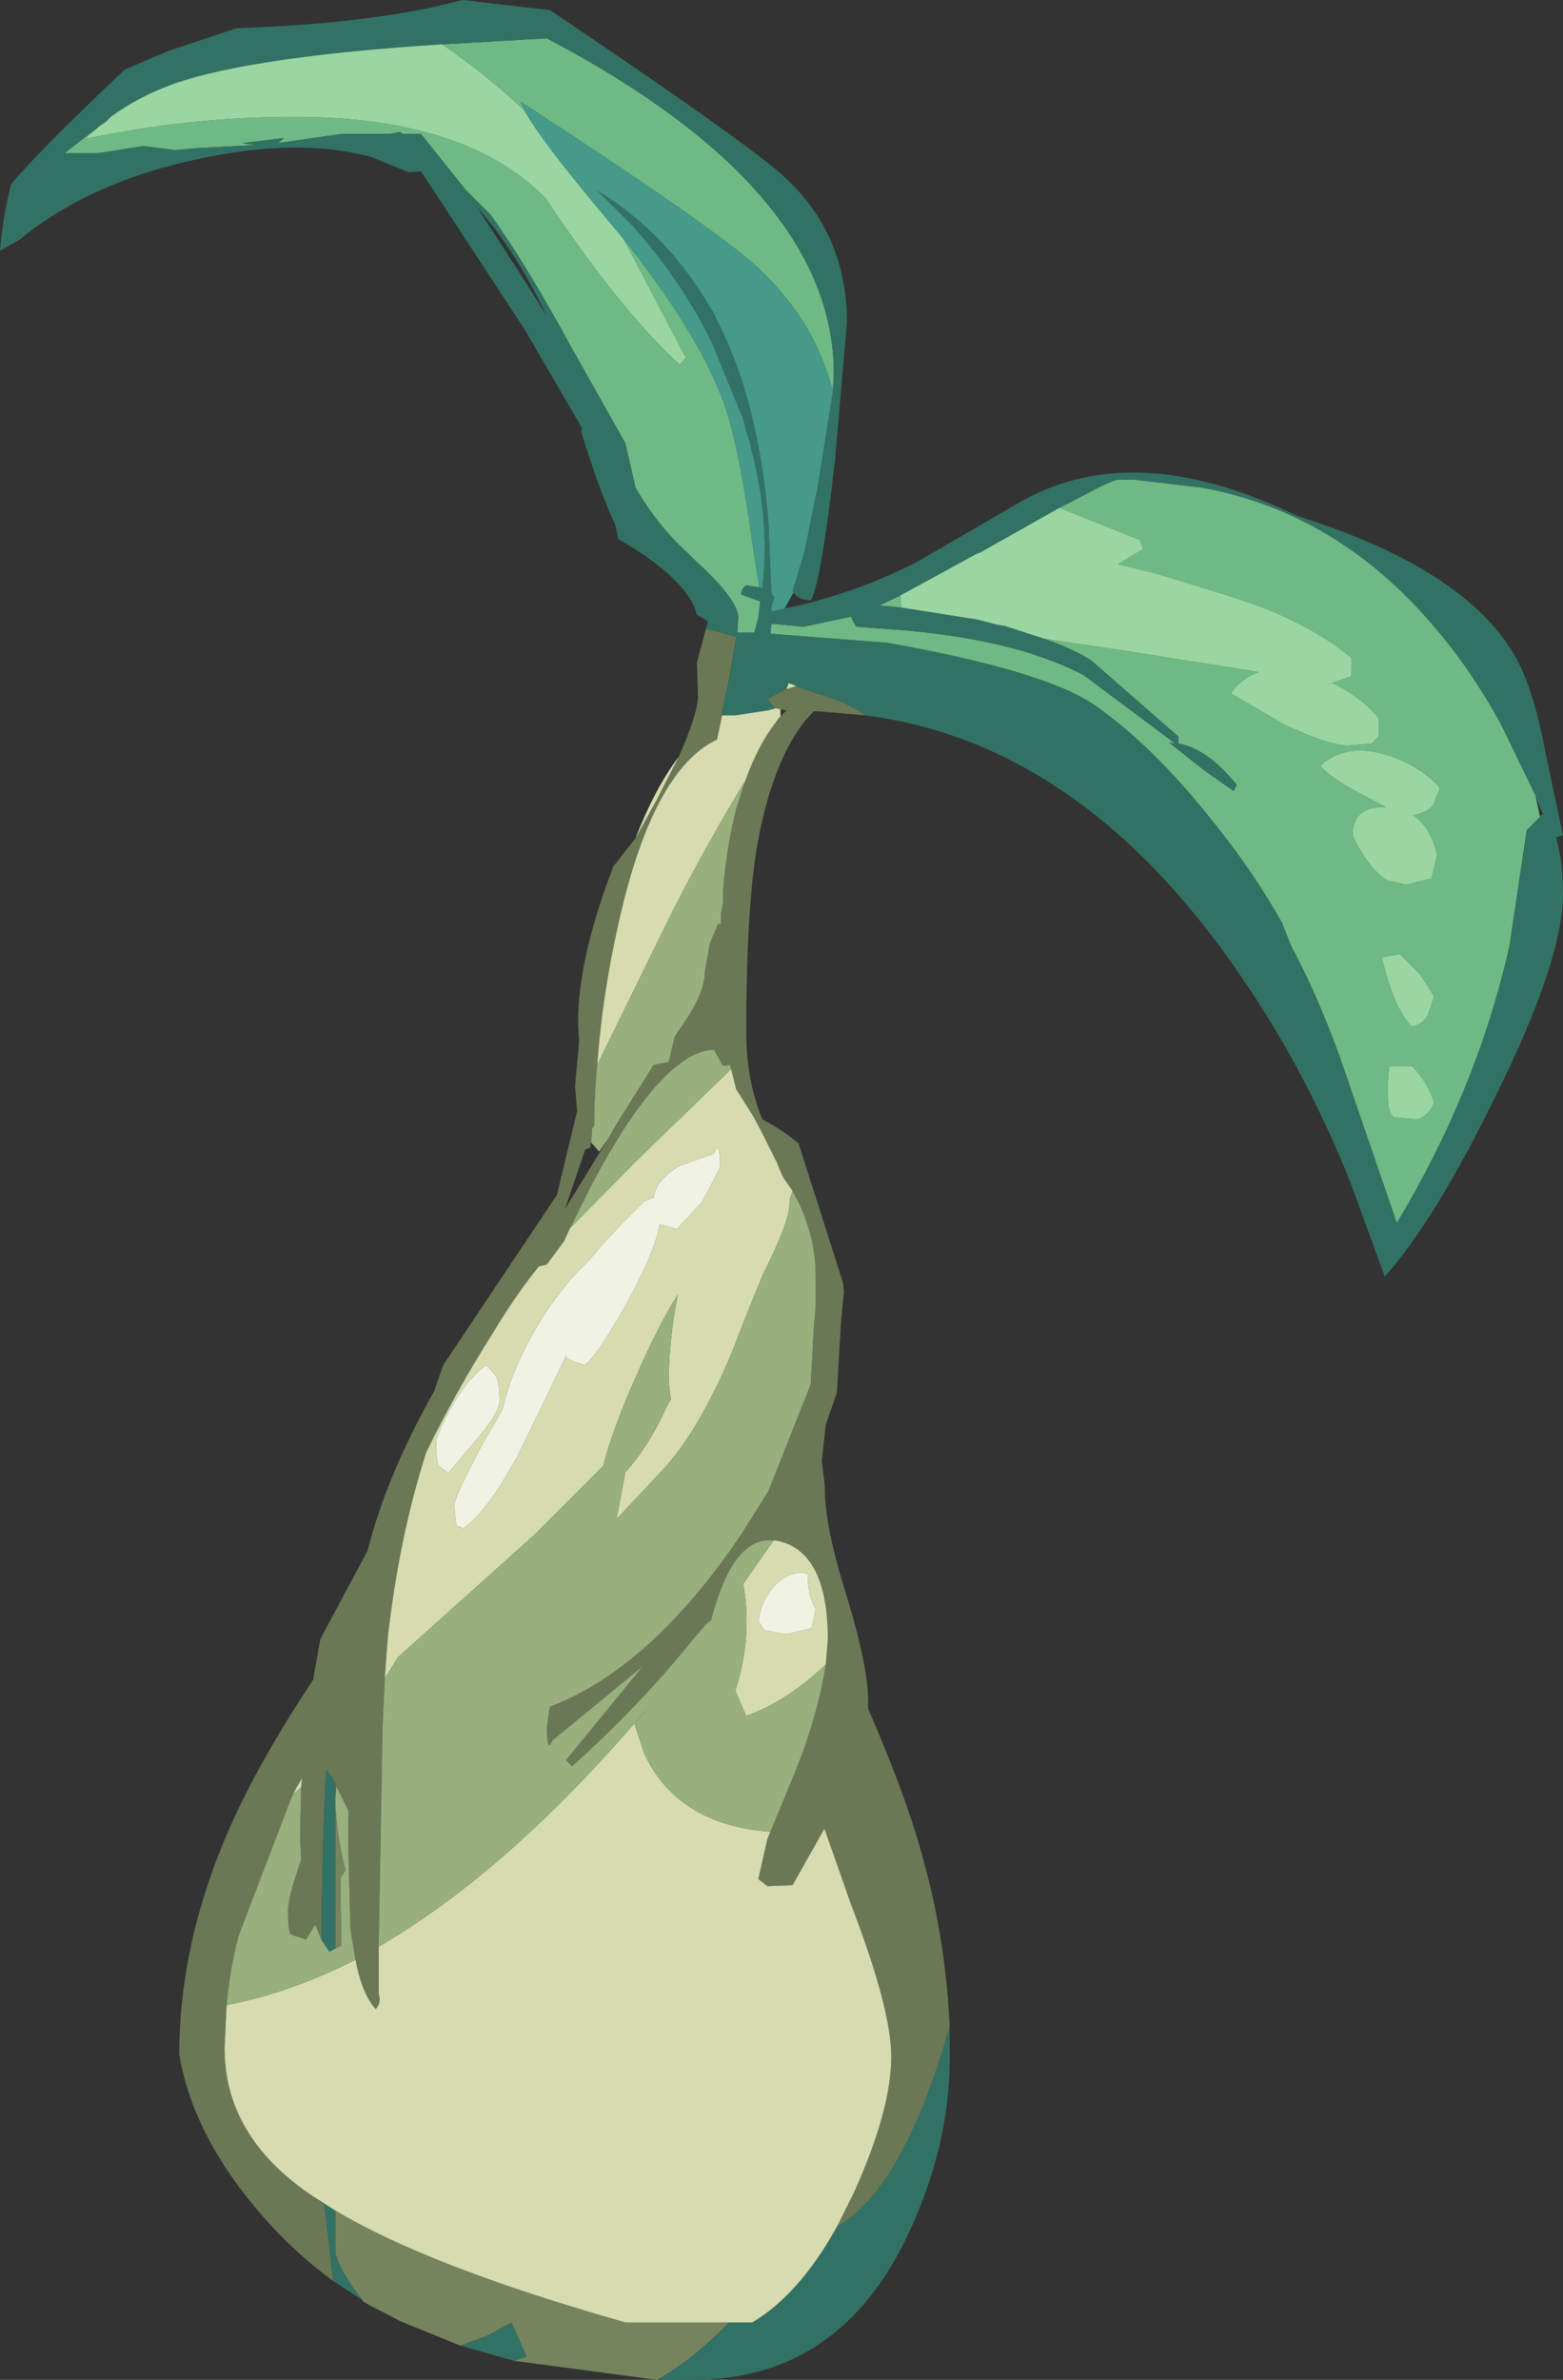 <?xml version="1.0" encoding="UTF-8" standalone="no"?>
<svg xmlns:ffdec="https://www.free-decompiler.com/flash" xmlns:xlink="http://www.w3.org/1999/xlink" ffdec:objectType="frame" height="118.1px" width="77.6px" xmlns="http://www.w3.org/2000/svg">
  <rect width="100%" height="100%" fill="#333333" stroke="none"/>
  <g transform="matrix(1.0, 0.0, 0.0, 1.0, 0.0, 0.0)">
    <use ffdec:characterId="703" height="118.1" transform="matrix(1.0, 0.0, 0.0, 1.0, 0.0, 0.0)" width="77.6" xlink:href="#shape0"/>
  </g>
  <defs>
    <g id="shape0" transform="matrix(1.0, 0.0, 0.0, 1.0, 0.0, 0.0)">
      <path d="M35.15 30.85 L35.1 30.8 35.15 30.8 35.15 30.85 M21.95 2.2 L27.15 1.9 Q41.4 9.4 41.4 18.55 L41.35 19.45 Q40.5 16.0 37.7 13.35 35.7 11.45 25.85 5.05 L26.05 5.5 Q24.15 3.7 21.95 2.2 M30.95 11.85 Q34.65 16.5 35.9 19.9 36.7 22.0 37.45 27.6 L37.7 29.15 37.05 29.05 Q36.8 29.2 36.8 29.5 L37.75 29.85 37.65 30.65 37.45 31.4 37.05 31.4 36.6 31.4 36.65 30.65 Q36.65 29.75 34.5 27.8 L34.15 27.45 Q32.65 26.1 31.55 24.2 L31.05 22.0 28.4 17.3 Q26.15 13.15 24.35 10.65 L23.1 9.4 20.9 6.65 20.0 6.65 19.85 6.55 19.35 6.65 16.95 6.65 13.8 7.1 14.1 6.85 12.05 7.1 12.65 7.2 9.8 7.35 8.7 7.45 7.1 7.25 4.9 7.6 3.2 7.6 4.95 6.25 4.2 6.9 Q9.4 5.8 14.6 5.8 23.15 5.8 27.1 9.85 30.75 15.35 33.75 18.1 L34.05 17.75 30.95 11.85 M52.6 25.2 L53.95 24.5 Q55.25 23.8 55.55 23.8 L56.15 23.8 56.2 23.8 56.3 23.8 59.7 24.2 Q66.45 25.45 71.25 31.15 73.05 33.25 74.5 35.9 L74.55 36.0 76.25 39.5 76.25 39.55 76.45 40.5 76.45 40.55 76.2 40.8 76.1 40.9 75.8 41.2 74.95 46.9 74.85 47.35 Q73.25 54.2 69.35 60.7 L66.5 52.4 Q65.35 49.25 64.1 46.95 L63.65 45.8 Q62.2 43.2 60.0 40.5 57.15 36.95 54.35 35.0 51.9 33.3 44.05 31.9 L38.25 31.45 38.25 31.4 38.3 30.95 39.9 31.1 42.25 30.6 42.5 31.1 43.85 31.2 Q50.15 31.6 53.8 33.5 L58.35 36.9 58.05 36.85 59.75 38.2 61.25 39.25 61.4 38.95 Q59.95 37.15 58.5 36.9 L58.5 36.55 54.15 32.75 Q53.15 32.15 51.85 31.7 L55.9 32.3 62.5 33.35 Q61.65 33.65 61.1 34.4 L63.75 35.95 Q66.0 37.0 66.95 37.0 L68.1 36.9 68.45 36.55 68.45 35.65 Q67.55 34.55 66.15 33.9 L65.85 34.0 67.1 33.55 67.1 32.65 Q65.3 31.15 62.55 30.1 61.2 29.6 57.35 28.45 L55.5 28.0 56.75 27.25 56.6 26.8 52.6 25.2 M44.7 29.55 L44.75 30.15 43.65 30.05 44.7 29.55 M70.5 48.35 L69.5 47.35 68.6 47.5 Q69.2 50.05 70.1 50.95 70.7 50.8 70.9 50.35 L71.2 49.45 70.5 48.35 M68.8 40.05 Q67.15 40.0 67.15 41.45 67.95 43.15 68.9 43.7 L69.8 43.9 71.05 43.6 71.1 43.5 71.35 42.4 Q71.0 41.0 70.15 40.45 70.85 40.35 71.15 39.95 L71.5 39.1 Q70.45 37.95 68.8 37.45 66.8 36.85 65.55 38.0 66.15 38.7 67.95 39.6 68.45 39.85 68.8 40.05 M69.05 52.9 Q68.9 52.85 68.9 54.35 68.9 55.3 69.25 55.45 L70.4 55.55 Q71.0 55.3 71.2 54.7 70.85 53.65 70.1 52.9 L69.05 52.9" fill="#6fb985" fill-rule="evenodd" stroke="none"/>
      <path d="M35.1 30.8 L34.6 30.5 Q34.15 28.75 30.7 26.75 L30.55 26.05 Q29.75 24.35 28.85 21.4 L28.9 21.25 26.05 16.35 20.9 8.5 20.3 8.55 18.45 7.8 Q14.85 6.8 9.8 7.9 4.6 9.0 1.15 11.75 L1.05 11.85 0.0 12.45 Q0.15 10.7 0.55 9.15 1.95 7.45 6.2 3.45 L8.3 2.55 11.75 1.4 Q18.75 1.15 22.95 0.0 L27.3 0.5 Q36.0 6.35 38.45 8.35 42.05 11.3 42.05 16.0 L41.45 22.9 Q40.75 29.0 40.25 29.8 L39.9 29.75 Q39.55 29.65 39.4 29.4 L39.35 29.35 39.95 27.35 40.6 24.15 41.35 19.45 41.4 18.55 Q41.4 9.4 27.15 1.9 L21.95 2.2 Q12.55 2.8 8.65 4.15 6.85 4.8 5.5 5.8 L5.25 6.05 4.95 6.25 3.2 7.6 4.9 7.6 7.1 7.25 8.7 7.45 9.8 7.35 12.65 7.2 12.05 7.1 14.1 6.85 13.8 7.1 16.95 6.65 19.35 6.65 19.85 6.55 20.0 6.65 20.9 6.65 23.1 9.4 24.35 10.65 Q26.15 13.15 28.4 17.3 L31.05 22.0 31.55 24.2 Q32.65 26.1 34.15 27.45 L34.5 27.8 Q36.65 29.75 36.65 30.65 L36.6 31.4 37.05 31.4 37.45 31.4 37.65 30.65 37.75 29.85 36.8 29.5 Q36.8 29.2 37.05 29.05 L37.7 29.15 37.85 29.2 Q38.3 25.45 37.0 21.2 L36.9 20.8 35.3 16.9 Q33.8 13.9 31.45 11.25 L29.65 9.45 Q33.1 11.55 35.25 15.25 L35.45 15.55 35.6 15.9 Q37.65 19.85 38.15 25.9 L38.3 29.45 38.45 29.65 38.3 30.1 38.3 30.35 38.95 30.2 Q42.35 29.5 45.5 27.9 L50.85 24.8 Q56.45 21.75 64.4 25.6 73.15 28.35 75.45 33.0 76.2 34.55 76.7 37.2 L77.6 41.45 77.25 41.55 Q77.6 42.75 77.6 44.35 77.6 47.65 74.25 54.4 71.25 60.55 68.75 63.35 L67.0 58.55 Q64.85 53.25 61.95 48.95 53.95 36.9 42.95 35.5 42.1 34.85 40.5 34.4 L39.5 34.05 39.55 34.05 39.15 33.9 39.05 34.2 38.55 34.45 38.1 34.7 38.5 35.15 38.15 35.25 36.5 35.5 35.85 35.5 35.85 35.35 35.95 34.85 36.05 34.35 36.1 34.2 36.45 32.2 36.55 31.6 35.05 31.2 35.15 30.85 35.15 30.8 35.1 30.8 M47.15 100.55 L47.15 102.2 Q47.15 106.45 45.1 110.85 41.7 118.1 34.4 118.1 L32.6 118.1 Q34.25 117.2 35.95 115.5 L36.2 115.25 37.35 115.25 Q39.7 113.85 41.55 110.5 44.85 108.65 47.15 100.55 M25.5 117.15 L22.85 116.4 24.2 115.9 25.4 115.25 26.15 116.95 25.5 117.15 M18.0 114.15 L16.55 113.2 16.1 109.45 16.1 109.4 15.55 109.0 16.65 109.7 16.65 111.8 Q16.9 112.75 18.0 114.15 M76.25 39.55 L76.25 39.5 74.55 36.0 74.5 35.9 Q73.05 33.25 71.25 31.15 66.45 25.45 59.7 24.2 L56.3 23.8 56.2 23.8 56.15 23.8 55.55 23.8 Q55.25 23.8 53.95 24.5 L52.6 25.2 48.7 27.4 48.6 27.45 48.55 27.45 44.7 29.55 43.65 30.05 44.75 30.15 48.55 30.75 49.5 31.0 49.8 31.05 49.85 31.05 51.85 31.7 Q53.15 32.15 54.15 32.75 L58.5 36.55 58.5 36.9 Q59.95 37.15 61.4 38.95 L61.25 39.25 59.75 38.2 58.05 36.85 58.35 36.9 53.8 33.5 Q50.15 31.6 43.85 31.2 L42.5 31.1 42.25 30.6 39.9 31.1 38.3 30.95 38.25 31.4 38.25 31.45 44.05 31.9 Q51.9 33.3 54.35 35.0 57.15 36.95 60.0 40.5 62.2 43.2 63.65 45.8 L64.1 46.95 Q65.35 49.25 66.5 52.4 L69.35 60.7 Q73.25 54.2 74.85 47.35 L74.95 46.9 75.8 41.2 76.1 40.9 76.2 40.8 76.45 40.55 76.45 40.5 76.6 40.4 76.25 39.55 M27.15 15.7 Q25.65 12.5 23.7 10.3 L26.35 14.4 27.15 15.7 M37.2 32.2 L37.3 32.2 37.25 32.1 37.2 32.2 M16.65 89.2 L16.65 89.25 16.65 89.6 16.65 96.7 16.35 96.85 15.95 96.25 Q16.0 90.75 16.2 87.85 L16.2 87.8 16.65 88.45 16.65 89.2" fill="#327265" fill-rule="evenodd" stroke="none"/>
      <path d="M39.4 29.4 L38.95 30.2 38.3 30.35 38.3 30.1 38.45 29.65 38.3 29.45 38.15 25.9 Q37.65 19.85 35.6 15.9 L35.45 15.55 35.25 15.25 Q33.1 11.55 29.65 9.45 L31.45 11.25 Q33.8 13.9 35.3 16.9 L36.9 20.8 37.0 21.2 Q38.3 25.45 37.85 29.2 L37.7 29.15 37.45 27.6 Q36.7 22.0 35.9 19.9 34.65 16.5 30.95 11.85 L30.15 10.9 Q26.75 6.85 26.05 5.5 L25.85 5.05 Q35.7 11.45 37.7 13.35 40.5 16.0 41.35 19.45 L40.6 24.15 39.95 27.35 39.35 29.35 39.4 29.4" fill="#459a89" fill-rule="evenodd" stroke="none"/>
      <path d="M26.05 5.5 Q26.75 6.85 30.15 10.9 L30.95 11.85 34.05 17.75 33.75 18.1 Q30.75 15.35 27.1 9.85 23.15 5.8 14.6 5.8 9.4 5.8 4.2 6.9 L4.95 6.25 5.25 6.05 5.5 5.8 Q6.85 4.8 8.65 4.15 12.55 2.8 21.95 2.2 24.15 3.7 26.05 5.5 M52.6 25.2 L56.6 26.8 56.75 27.25 55.5 28.0 57.35 28.45 Q61.2 29.6 62.55 30.1 65.3 31.15 67.1 32.65 L67.1 33.55 65.85 34.0 66.15 33.9 Q67.55 34.55 68.45 35.65 L68.45 36.55 68.1 36.9 66.95 37.0 Q66.0 37.0 63.75 35.95 L61.1 34.4 Q61.65 33.65 62.5 33.35 L55.9 32.3 51.85 31.7 49.85 31.05 49.8 31.05 49.5 31.0 48.55 30.75 44.75 30.15 44.7 29.55 48.55 27.45 48.6 27.45 48.7 27.4 52.6 25.2 M68.8 40.05 Q68.45 39.85 67.95 39.6 66.15 38.7 65.55 38.0 66.8 36.85 68.8 37.45 70.45 37.95 71.5 39.1 L71.15 39.95 Q70.85 40.35 70.15 40.45 71.0 41.0 71.35 42.4 L71.1 43.5 71.05 43.6 69.8 43.9 68.9 43.7 Q67.95 43.15 67.15 41.45 67.15 40.0 68.8 40.05 M70.5 48.35 L71.2 49.45 70.9 50.35 Q70.7 50.8 70.1 50.95 69.2 50.05 68.6 47.5 L69.5 47.35 70.5 48.35 M69.05 52.9 L70.1 52.9 Q70.85 53.65 71.2 54.7 71.0 55.3 70.4 55.55 L69.25 55.45 Q68.9 55.3 68.9 54.35 68.9 52.85 69.05 52.9" fill="#9ad6a2" fill-rule="evenodd" stroke="none"/>
      <path d="M42.95 35.5 L41.8 35.4 40.65 35.3 40.4 35.3 Q38.45 37.25 37.6 41.9 37.05 45.1 37.05 51.25 37.05 53.6 37.85 55.55 38.9 56.1 39.65 56.75 L41.5 62.55 41.85 63.65 41.9 64.1 41.75 65.65 41.55 69.1 41.0 70.7 40.8 72.5 40.95 73.7 40.95 73.85 Q40.95 75.8 42.05 79.25 43.1 82.7 43.1 84.4 L43.1 84.8 Q45.05 89.25 45.9 92.5 46.95 96.35 47.15 100.55 44.85 108.65 41.55 110.5 L42.4 108.8 Q44.25 104.7 44.25 102.05 44.25 99.7 42.25 94.5 L40.95 90.8 40.95 90.7 40.9 90.8 39.35 93.55 38.1 93.6 37.65 93.25 38.1 91.25 38.25 90.9 39.35 88.25 39.9 86.85 Q40.75 84.35 41.0 82.6 L41.1 81.35 Q41.1 76.95 38.55 76.45 L38.4 76.45 Q36.4 76.2 35.3 80.4 L35.05 80.6 34.45 81.3 Q31.8 84.6 28.4 87.65 L28.1 87.35 31.95 82.65 27.45 86.35 27.3 86.6 Q27.15 86.65 27.15 85.7 L27.3 84.7 Q32.3 82.8 36.8 76.15 L38.15 74.0 40.25 68.7 40.4 65.95 40.5 64.8 40.5 63.55 40.5 63.4 Q40.5 61.15 39.4 59.2 L39.35 59.1 38.9 58.45 38.85 58.35 38.8 58.25 38.55 57.65 37.8 56.15 37.4 55.4 36.55 54.05 36.3 53.05 36.25 52.85 35.9 52.9 35.45 52.1 Q34.65 52.1 33.8 52.75 31.85 54.15 29.45 58.65 L28.3 60.95 28.0 61.6 27.15 62.75 26.75 62.85 Q25.65 64.2 24.5 66.1 22.6 69.1 21.15 72.1 19.8 76.35 19.25 81.3 L19.1 83.3 19.1 83.35 19.0 85.5 18.8 96.6 18.8 98.95 Q18.95 99.4 18.65 99.7 17.95 98.9 17.65 97.25 L17.45 96.05 17.4 95.7 17.3 91.85 17.3 89.85 16.7 88.65 16.65 89.2 16.65 88.45 16.2 87.8 16.2 87.85 Q16.0 90.75 15.95 96.25 L15.65 95.5 15.2 96.25 14.45 96.0 Q14.3 95.85 14.3 94.85 14.3 94.15 14.95 92.3 L14.9 91.15 14.95 88.7 15.0 88.25 14.75 88.65 14.55 89.05 14.45 89.25 11.85 96.05 Q11.4 97.75 11.25 99.5 L11.15 101.65 Q11.15 105.8 15.05 108.65 L15.55 109.0 16.1 109.4 16.1 109.45 16.55 113.2 Q14.7 111.85 13.15 110.1 9.6 106.1 8.9 101.95 8.9 96.35 11.45 90.6 12.9 87.35 15.55 83.35 L15.9 81.35 18.25 76.95 Q19.2 73.2 21.55 69.05 L22.0 67.75 27.65 59.3 28.65 55.15 28.55 53.9 28.75 51.7 28.7 50.75 Q28.7 47.55 30.45 43.0 L31.55 41.6 32.6 39.7 33.7 37.55 Q34.65 35.4 34.65 34.55 L34.6 32.85 34.65 32.7 35.05 31.2 36.55 31.6 36.45 32.2 36.1 34.2 36.05 34.35 35.95 34.85 35.85 35.35 35.85 35.5 35.6 36.7 Q32.4 38.2 30.7 45.85 29.9 49.4 29.65 52.85 29.5 54.35 29.5 55.85 L29.4 56.0 29.35 56.7 29.3 56.95 29.05 57.05 28.05 60.0 30.2 56.5 30.6 55.8 32.45 52.85 33.2 52.7 33.5 51.45 33.9 50.85 Q35.0 49.25 35.0 48.2 L35.25 46.8 35.65 45.85 35.8 45.85 35.8 45.3 35.9 44.75 35.9 44.15 Q36.1 41.9 36.55 40.15 L36.6 40.0 37.0 38.75 Q37.65 36.95 38.55 35.8 L38.7 35.6 38.75 35.55 39.05 35.25 38.75 35.2 38.55 35.15 38.5 35.15 38.1 34.7 38.55 34.45 39.05 34.2 39.5 34.05 40.5 34.4 Q42.1 34.85 42.95 35.5" fill="#6b7856" fill-rule="evenodd" stroke="none"/>
      <path d="M32.6 118.1 L25.5 117.15 26.15 116.95 25.4 115.25 24.2 115.9 22.85 116.4 19.9 115.2 18.45 114.45 18.0 114.2 18.0 114.15 Q16.9 112.75 16.65 111.8 L16.65 109.7 Q21.35 112.5 31.05 115.25 L36.2 115.25 35.95 115.5 Q34.25 117.2 32.6 118.1 M37.2 32.2 L37.25 32.1 37.3 32.2 37.2 32.2 M16.65 89.6 Q16.75 91.25 17.15 92.8 L16.9 93.2 16.95 96.55 16.65 96.7 16.65 89.6" fill="#76845e" fill-rule="evenodd" stroke="none"/>
      <path d="M31.55 41.6 Q32.5 39.15 33.7 37.55 L32.6 39.7 31.55 41.6 M35.85 35.5 L36.5 35.5 38.15 35.25 38.5 35.15 38.55 35.15 38.75 35.2 38.75 35.55 38.7 35.6 38.55 35.8 Q37.65 36.95 37.0 38.75 35.25 41.6 33.4 45.2 L29.65 52.85 Q29.9 49.4 30.7 45.85 32.4 38.2 35.6 36.7 L35.85 35.5 M39.05 34.2 L39.15 33.9 39.55 34.05 39.5 34.05 39.05 34.2 M36.3 53.05 L36.55 54.05 37.4 55.4 37.8 56.15 38.55 57.65 38.8 58.25 38.85 58.35 38.9 58.45 39.35 59.1 39.2 59.55 39.2 59.75 Q39.2 60.6 37.9 63.2 L37.2 64.9 36.3 67.2 Q34.7 71.0 32.9 72.95 L30.6 75.4 31.05 73.05 Q32.2 71.8 33.15 69.7 L33.3 69.45 33.2 68.6 Q33.2 66.5 33.65 64.25 32.7 65.75 31.65 68.15 30.45 70.8 29.95 72.75 L30.4 72.3 26.55 76.15 19.75 82.25 19.1 83.3 19.25 81.3 Q19.8 76.35 21.15 72.1 22.6 69.1 24.5 66.1 25.65 64.2 26.75 62.85 L27.15 62.75 28.0 61.6 28.3 60.95 31.55 57.65 36.3 53.05 M38.4 76.45 L38.55 76.45 Q41.1 76.95 41.1 81.35 L41.0 82.6 Q39.05 84.45 37.05 85.15 L36.5 83.9 Q37.25 81.65 37.0 79.25 L36.9 78.6 38.4 76.45 M38.25 90.9 L38.1 91.25 37.65 93.25 38.1 93.6 39.35 93.55 40.9 90.8 40.95 90.8 42.25 94.5 Q44.25 99.7 44.25 102.05 44.25 104.7 42.4 108.8 L41.55 110.5 Q39.7 113.85 37.35 115.25 L36.2 115.25 31.05 115.25 Q21.35 112.5 16.65 109.7 L15.55 109.0 15.05 108.65 Q11.15 105.8 11.15 101.65 L11.25 99.5 Q14.4 98.9 17.65 97.25 17.95 98.9 18.65 99.7 18.95 99.4 18.8 98.95 L18.8 96.6 Q25.35 92.8 32.2 84.7 L31.5 85.55 32.0 87.05 Q33.65 90.55 38.25 90.9 M32.4 59.45 L32.0 59.6 Q30.15 61.4 29.25 62.55 28.15 63.55 27.05 65.2 25.45 67.7 24.95 69.95 L24.1 71.4 Q22.55 74.25 22.55 74.75 L22.65 75.7 23.0 75.85 Q24.15 75.05 25.55 72.5 L25.7 72.25 28.1 67.3 28.2 67.45 29.0 67.75 Q29.55 67.45 31.1 64.7 32.55 62.05 32.75 60.75 L33.6 61.0 34.85 59.65 35.75 57.95 Q35.75 56.45 35.45 57.25 L33.75 57.85 Q32.55 58.55 32.45 59.45 L32.4 59.45 M22.35 69.95 Q21.65 71.25 21.65 71.6 21.65 72.55 21.8 72.75 L22.25 73.1 23.65 71.45 Q24.8 70.1 24.8 69.5 24.8 68.55 24.6 68.25 L24.15 67.75 Q23.2 68.4 22.35 69.95 M14.95 88.7 L14.55 89.05 14.75 88.65 15.0 88.25 14.95 88.7 M40.1 78.1 Q39.3 77.9 38.55 78.6 37.8 79.35 37.65 80.45 L37.95 80.9 39.05 81.1 40.3 80.8 40.5 79.85 Q40.1 79.2 40.1 78.1" fill="#d6dcaf" fill-rule="evenodd" stroke="none"/>
      <path d="M29.65 52.85 L33.4 45.2 Q35.25 41.6 37.0 38.75 L36.6 40.0 36.55 40.15 Q36.1 41.9 35.9 44.15 L35.9 44.75 35.8 45.3 35.8 45.85 35.65 45.85 35.25 46.8 35.0 48.2 Q35.0 49.25 33.9 50.85 L33.5 51.45 33.2 52.7 32.45 52.85 30.6 55.8 30.2 56.5 29.75 57.15 29.35 56.7 29.4 56.0 29.5 55.85 Q29.5 54.35 29.65 52.85 M39.35 59.1 L39.4 59.2 Q40.5 61.15 40.5 63.4 L40.5 63.55 40.5 64.8 40.4 65.95 40.25 68.7 38.15 74.0 36.8 76.15 Q32.3 82.8 27.3 84.7 L27.15 85.7 Q27.15 86.65 27.3 86.6 L27.45 86.35 31.95 82.65 28.1 87.35 28.4 87.65 Q31.8 84.6 34.45 81.3 L35.05 80.6 35.3 80.4 Q36.4 76.2 38.4 76.45 L36.9 78.6 37.0 79.25 Q37.25 81.65 36.5 83.9 L37.05 85.15 Q39.05 84.45 41.0 82.6 40.75 84.35 39.9 86.85 L39.35 88.25 38.25 90.9 Q33.65 90.55 32.0 87.05 L31.5 85.55 32.2 84.7 Q25.35 92.8 18.8 96.6 L19.0 85.5 19.1 83.35 19.1 83.3 19.75 82.25 26.55 76.15 30.4 72.3 29.95 72.75 Q30.45 70.8 31.65 68.15 32.7 65.75 33.65 64.25 33.2 66.5 33.2 68.6 L33.3 69.45 33.15 69.7 Q32.2 71.8 31.05 73.05 L30.6 75.4 32.9 72.95 Q34.7 71.0 36.3 67.2 L37.2 64.9 37.9 63.2 Q39.2 60.6 39.2 59.75 L39.2 59.55 39.35 59.1 M40.9 90.8 L40.95 90.7 40.95 90.8 40.9 90.8 M28.3 60.95 L29.45 58.65 Q31.85 54.15 33.8 52.75 34.65 52.1 35.45 52.1 L35.9 52.9 36.25 52.85 36.3 53.05 31.55 57.65 28.3 60.95 M16.65 89.6 L16.65 89.25 16.65 89.2 16.7 88.65 17.3 89.85 17.3 91.85 17.4 95.7 17.45 96.05 17.65 97.25 Q14.4 98.9 11.25 99.5 11.4 97.75 11.85 96.05 L14.45 89.25 14.55 89.05 14.95 88.7 14.9 91.15 14.95 92.3 Q14.3 94.15 14.3 94.85 14.3 95.85 14.45 96.0 L15.2 96.25 15.65 95.5 15.95 96.25 16.35 96.85 16.65 96.7 16.95 96.55 16.9 93.2 17.15 92.8 Q16.75 91.25 16.65 89.6" fill="#98af7e" fill-rule="evenodd" stroke="none"/>
      <path d="M32.4 59.45 L32.45 59.45 Q32.55 58.55 33.75 57.85 L35.45 57.25 Q35.75 56.45 35.75 57.95 L34.85 59.65 33.6 61.0 32.75 60.75 Q32.55 62.05 31.1 64.7 29.55 67.45 29.0 67.75 L28.2 67.45 28.1 67.3 25.7 72.25 25.55 72.5 Q24.15 75.05 23.0 75.85 L22.65 75.7 22.55 74.75 Q22.55 74.25 24.1 71.4 L24.95 69.95 Q25.45 67.7 27.05 65.2 28.15 63.55 29.25 62.55 30.15 61.4 32.0 59.6 L32.4 59.45 M22.35 69.95 Q23.2 68.4 24.15 67.75 L24.6 68.25 Q24.8 68.55 24.8 69.5 24.8 70.1 23.65 71.45 L22.25 73.1 21.8 72.75 Q21.65 72.55 21.65 71.6 21.65 71.25 22.35 69.95 M40.1 78.1 Q40.1 79.2 40.5 79.85 L40.3 80.8 39.05 81.1 37.95 80.9 37.65 80.45 Q37.8 79.35 38.55 78.6 39.3 77.9 40.1 78.1" fill="#f0f2e3" fill-rule="evenodd" stroke="none"/>
    </g>
  </defs>
</svg>
